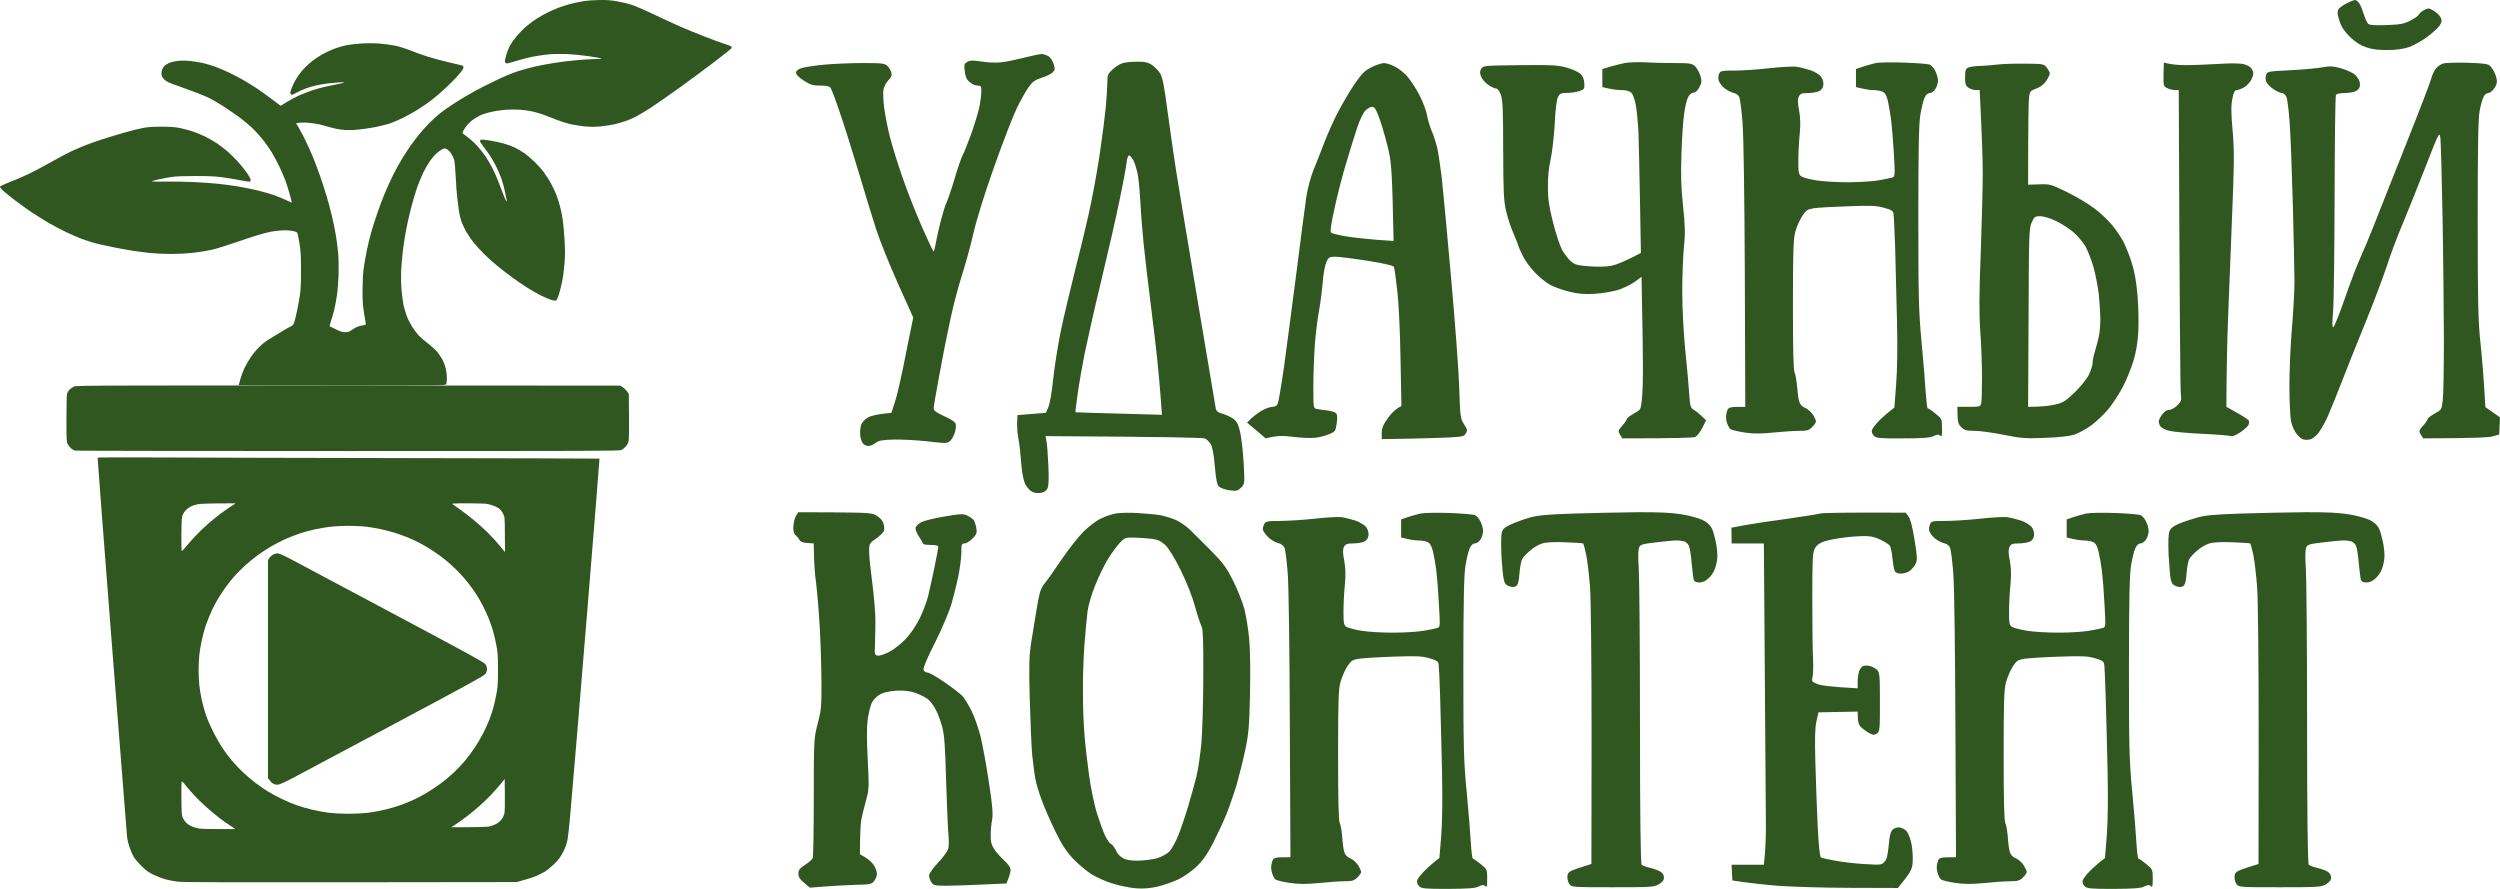 <svg width="135" height="48" viewBox="0 0 135 48" fill="none" xmlns="http://www.w3.org/2000/svg">
<path d="M30.748 0.226C30.928 0.177 31.252 0.108 31.469 0.07C31.721 0.028 32.053 0.004 32.388 0C32.777 -0.003 33.015 0.014 33.325 0.07C33.552 0.108 33.902 0.194 34.1 0.257C34.298 0.319 34.839 0.551 35.297 0.773C35.758 0.995 36.407 1.292 36.738 1.438C37.074 1.583 37.676 1.829 38.083 1.989C38.49 2.144 38.959 2.318 39.128 2.37C39.298 2.422 39.456 2.48 39.481 2.505C39.507 2.525 39.517 2.567 39.51 2.595C39.499 2.622 39.081 2.958 38.58 3.339C38.079 3.72 37.214 4.361 36.659 4.76C36.104 5.161 35.401 5.646 35.102 5.844C34.799 6.038 34.431 6.252 34.291 6.322C34.147 6.391 33.923 6.488 33.794 6.533C33.664 6.582 33.404 6.654 33.217 6.703C33.029 6.748 32.68 6.803 32.442 6.824C32.117 6.855 31.901 6.855 31.577 6.827C31.339 6.803 30.975 6.744 30.766 6.696C30.557 6.644 30.232 6.54 30.045 6.464C29.857 6.388 29.565 6.277 29.396 6.211C29.227 6.149 28.953 6.065 28.783 6.027C28.614 5.986 28.307 5.944 28.098 5.927C27.889 5.913 27.55 5.91 27.341 5.923C27.132 5.937 26.783 5.986 26.567 6.034C26.35 6.079 26.065 6.169 25.936 6.228C25.806 6.291 25.622 6.401 25.521 6.474C25.424 6.547 25.283 6.682 25.211 6.776C25.139 6.866 25.053 6.997 25.017 7.063C24.984 7.129 24.97 7.191 24.988 7.205C25.002 7.215 25.136 7.316 25.283 7.43C25.431 7.541 25.658 7.752 25.784 7.894C25.914 8.036 26.105 8.279 26.21 8.431C26.311 8.584 26.476 8.864 26.577 9.055C26.675 9.245 26.815 9.557 26.887 9.747C26.959 9.938 27.089 10.27 27.172 10.485C27.255 10.697 27.334 10.873 27.352 10.873C27.367 10.873 27.363 10.807 27.345 10.728C27.323 10.645 27.28 10.437 27.248 10.267C27.215 10.097 27.132 9.799 27.064 9.609C26.992 9.418 26.858 9.11 26.761 8.927C26.664 8.739 26.523 8.497 26.451 8.39C26.379 8.279 26.224 8.067 26.109 7.922C25.993 7.773 25.907 7.631 25.918 7.61C25.925 7.586 25.954 7.555 25.979 7.541C26.004 7.531 26.213 7.548 26.44 7.586C26.667 7.624 26.999 7.693 27.179 7.742C27.36 7.79 27.633 7.891 27.792 7.964C27.951 8.04 28.192 8.182 28.333 8.282C28.473 8.383 28.715 8.591 28.873 8.746C29.032 8.899 29.255 9.148 29.367 9.301C29.479 9.45 29.652 9.723 29.753 9.903C29.854 10.083 29.983 10.364 30.045 10.527C30.11 10.69 30.196 10.97 30.243 11.15C30.29 11.33 30.355 11.642 30.384 11.843C30.416 12.044 30.459 12.532 30.485 12.934C30.517 13.499 30.517 13.79 30.485 14.233C30.459 14.548 30.402 14.992 30.351 15.22C30.304 15.449 30.225 15.764 30.175 15.923C30.113 16.107 30.059 16.214 30.02 16.232C29.983 16.242 29.865 16.225 29.756 16.19C29.648 16.155 29.396 16.048 29.198 15.951C29 15.851 28.657 15.657 28.441 15.514C28.224 15.376 27.882 15.144 27.684 14.998C27.486 14.853 27.136 14.586 26.909 14.403C26.682 14.223 26.332 13.907 26.134 13.71C25.936 13.509 25.683 13.232 25.568 13.09C25.456 12.948 25.287 12.698 25.189 12.536C25.096 12.373 24.97 12.11 24.912 11.947C24.858 11.784 24.797 11.528 24.779 11.375C24.764 11.223 24.725 10.911 24.692 10.683C24.663 10.454 24.624 9.931 24.606 9.522C24.584 9.034 24.552 8.719 24.515 8.604C24.487 8.511 24.411 8.362 24.353 8.275C24.296 8.189 24.198 8.092 24.137 8.061C24.036 8.005 24.015 8.002 23.899 8.05C23.831 8.078 23.69 8.175 23.589 8.268C23.485 8.358 23.322 8.549 23.221 8.691C23.121 8.833 22.962 9.107 22.868 9.297C22.774 9.488 22.623 9.855 22.529 10.111C22.439 10.367 22.284 10.89 22.187 11.271C22.086 11.652 21.96 12.238 21.902 12.57C21.841 12.903 21.769 13.402 21.74 13.679C21.711 13.956 21.675 14.392 21.661 14.649C21.65 14.919 21.657 15.334 21.682 15.636C21.704 15.923 21.754 16.297 21.791 16.467C21.826 16.637 21.906 16.91 21.967 17.073C22.028 17.236 22.158 17.492 22.256 17.645C22.353 17.797 22.511 18.005 22.605 18.109C22.702 18.213 22.933 18.41 23.117 18.552C23.297 18.691 23.521 18.895 23.611 19.003C23.701 19.113 23.82 19.29 23.878 19.394C23.939 19.498 24.018 19.709 24.061 19.861C24.105 20.024 24.133 20.25 24.133 20.405C24.133 20.554 24.115 20.707 24.097 20.745C24.061 20.814 24.025 20.814 18.474 20.814C15.403 20.814 12.887 20.811 12.887 20.804C12.887 20.8 12.931 20.648 12.981 20.468C13.031 20.288 13.133 20.014 13.208 19.861C13.28 19.709 13.435 19.446 13.551 19.273C13.666 19.099 13.886 18.843 14.037 18.698C14.203 18.538 14.437 18.365 14.636 18.254C14.812 18.151 15.072 17.995 15.212 17.904C15.353 17.814 15.551 17.7 15.656 17.648C15.829 17.565 15.847 17.544 15.897 17.378C15.93 17.278 15.994 17.007 16.041 16.779C16.088 16.55 16.157 16.176 16.193 15.947C16.239 15.629 16.254 15.317 16.254 14.597C16.254 13.81 16.239 13.582 16.175 13.17C16.131 12.896 16.081 12.64 16.063 12.598C16.041 12.532 15.984 12.508 15.785 12.47C15.623 12.439 15.425 12.428 15.212 12.442C15.036 12.453 14.758 12.487 14.6 12.518C14.441 12.55 14.142 12.629 13.933 12.692C13.724 12.754 13.215 12.924 12.797 13.066C12.379 13.208 11.893 13.364 11.716 13.415C11.539 13.464 11.255 13.53 11.085 13.557C10.916 13.589 10.577 13.634 10.328 13.661C10.079 13.689 9.586 13.713 9.229 13.713C8.872 13.713 8.36 13.689 8.093 13.661C7.827 13.63 7.452 13.585 7.264 13.557C7.077 13.53 6.59 13.44 6.183 13.364C5.776 13.284 5.282 13.173 5.084 13.118C4.885 13.062 4.575 12.958 4.399 12.893C4.222 12.827 3.865 12.671 3.606 12.55C3.346 12.428 2.914 12.2 2.64 12.044C2.369 11.884 1.955 11.628 1.721 11.472C1.49 11.316 1.083 11.025 0.823 10.825C0.56 10.624 0.261 10.385 0.163 10.295C0.052 10.194 -0.01 10.108 0.001 10.076C0.008 10.049 0.243 9.941 0.513 9.837C0.787 9.734 1.245 9.536 1.533 9.401C1.821 9.262 2.366 8.975 2.741 8.76C3.119 8.545 3.635 8.272 3.894 8.151C4.154 8.033 4.518 7.877 4.705 7.808C4.893 7.735 5.282 7.6 5.57 7.506C5.859 7.413 6.385 7.254 6.742 7.153C7.099 7.049 7.553 6.938 7.751 6.904C8.01 6.859 8.288 6.841 8.742 6.841C9.243 6.845 9.445 6.859 9.733 6.918C9.932 6.959 10.242 7.039 10.418 7.101C10.595 7.16 10.905 7.288 11.103 7.385C11.301 7.486 11.593 7.655 11.752 7.763C11.911 7.874 12.159 8.067 12.307 8.196C12.455 8.327 12.696 8.563 12.844 8.726C12.992 8.888 13.208 9.155 13.323 9.325C13.442 9.491 13.536 9.664 13.536 9.713C13.536 9.761 13.514 9.806 13.493 9.813C13.468 9.82 13.219 9.782 12.941 9.727C12.664 9.671 12.224 9.598 11.968 9.567C11.622 9.522 11.258 9.505 10.562 9.505C9.968 9.505 9.506 9.522 9.301 9.55C9.124 9.578 8.803 9.633 8.591 9.682C8.374 9.727 8.201 9.775 8.201 9.792C8.201 9.806 8.53 9.81 8.93 9.806C9.333 9.799 10.018 9.81 10.454 9.831C10.89 9.851 11.474 9.893 11.752 9.921C12.03 9.948 12.509 10.011 12.815 10.063C13.122 10.111 13.619 10.211 13.915 10.284C14.214 10.357 14.617 10.475 14.816 10.544C15.014 10.617 15.302 10.735 15.457 10.807C15.609 10.883 15.742 10.942 15.753 10.942C15.764 10.942 15.717 10.745 15.648 10.502C15.58 10.257 15.472 9.917 15.411 9.747C15.346 9.578 15.201 9.242 15.09 9.003C14.978 8.764 14.79 8.414 14.672 8.223C14.556 8.033 14.344 7.728 14.199 7.548C14.059 7.368 13.796 7.08 13.623 6.914C13.446 6.744 13.125 6.478 12.905 6.318C12.685 6.159 12.303 5.896 12.051 5.733C11.795 5.57 11.471 5.38 11.33 5.31C11.186 5.241 10.89 5.113 10.671 5.026C10.451 4.943 10.04 4.791 9.751 4.69C9.463 4.59 9.164 4.479 9.085 4.441C9.005 4.403 8.897 4.327 8.847 4.271C8.796 4.216 8.742 4.126 8.728 4.067C8.713 4.008 8.717 3.897 8.739 3.817C8.76 3.734 8.818 3.627 8.861 3.575C8.908 3.52 9.034 3.44 9.142 3.395C9.25 3.353 9.459 3.301 9.607 3.288C9.762 3.27 10.033 3.27 10.238 3.291C10.436 3.308 10.761 3.36 10.959 3.405C11.157 3.45 11.467 3.544 11.644 3.61C11.82 3.675 12.145 3.814 12.365 3.918C12.585 4.025 12.909 4.192 13.086 4.292C13.262 4.392 13.597 4.597 13.825 4.746C14.052 4.891 14.444 5.172 15.158 5.712L15.475 5.515C15.648 5.407 15.951 5.245 16.149 5.154C16.348 5.064 16.712 4.926 16.96 4.846C17.209 4.767 17.674 4.652 17.995 4.593C18.319 4.531 18.582 4.472 18.582 4.458C18.582 4.441 18.456 4.437 18.305 4.451C18.15 4.462 17.887 4.486 17.717 4.503C17.548 4.524 17.263 4.569 17.087 4.611C16.91 4.649 16.64 4.728 16.492 4.784C16.344 4.839 16.121 4.943 15.994 5.012C15.793 5.127 15.76 5.134 15.71 5.089C15.663 5.044 15.663 5.016 15.717 4.846C15.753 4.742 15.829 4.562 15.89 4.448C15.948 4.334 16.056 4.153 16.131 4.05C16.203 3.946 16.351 3.769 16.459 3.655C16.568 3.544 16.759 3.371 16.888 3.274C17.015 3.177 17.252 3.021 17.411 2.931C17.57 2.841 17.862 2.706 18.06 2.629C18.258 2.557 18.546 2.474 18.701 2.442C18.853 2.411 19.206 2.373 19.484 2.352C19.826 2.328 20.15 2.328 20.486 2.352C20.756 2.373 21.149 2.425 21.358 2.47C21.567 2.515 21.938 2.633 22.187 2.733C22.436 2.834 22.85 2.983 23.106 3.062C23.362 3.142 23.849 3.274 24.188 3.353L24.359 3.394C24.63 3.457 24.861 3.512 24.908 3.523C24.988 3.544 25.02 3.572 25.027 3.634C25.035 3.7 24.966 3.804 24.768 4.032C24.624 4.205 24.31 4.524 24.076 4.742C23.838 4.961 23.51 5.248 23.34 5.376C23.171 5.508 22.854 5.729 22.637 5.868C22.421 6.01 22.021 6.232 21.754 6.367C21.488 6.498 21.131 6.647 20.961 6.696C20.792 6.744 20.46 6.824 20.223 6.872C19.985 6.921 19.57 6.976 19.303 7.001C18.928 7.032 18.734 7.032 18.456 7.001C18.258 6.98 17.948 6.914 17.771 6.859C17.595 6.803 17.325 6.734 17.177 6.703C17.029 6.675 16.777 6.64 16.618 6.627C16.459 6.613 16.254 6.613 15.987 6.647L16.153 6.935C16.247 7.091 16.409 7.406 16.521 7.635C16.629 7.863 16.791 8.22 16.878 8.431C16.968 8.642 17.141 9.1 17.267 9.453C17.389 9.806 17.559 10.319 17.638 10.596C17.721 10.873 17.854 11.372 17.934 11.704C18.013 12.037 18.107 12.515 18.146 12.761C18.186 13.007 18.24 13.429 18.262 13.696C18.287 13.987 18.294 14.451 18.283 14.856C18.269 15.241 18.229 15.726 18.19 15.982C18.154 16.228 18.085 16.574 18.045 16.744C18.002 16.914 17.927 17.181 17.876 17.333C17.826 17.485 17.79 17.614 17.797 17.617C17.804 17.62 17.955 17.693 18.132 17.78C18.391 17.908 18.492 17.939 18.637 17.939C18.748 17.939 18.853 17.915 18.91 17.877C18.965 17.846 19.069 17.776 19.145 17.721C19.235 17.662 19.375 17.61 19.527 17.582C19.714 17.551 19.768 17.53 19.754 17.489C19.747 17.461 19.703 17.195 19.657 16.9C19.588 16.464 19.574 16.228 19.577 15.636C19.581 15.165 19.603 14.749 19.642 14.458C19.678 14.212 19.754 13.783 19.812 13.506C19.869 13.229 19.967 12.823 20.028 12.605C20.089 12.387 20.226 11.943 20.338 11.618C20.446 11.292 20.641 10.773 20.77 10.457C20.9 10.142 21.116 9.668 21.253 9.401C21.387 9.134 21.61 8.736 21.744 8.518C21.881 8.3 22.075 8.002 22.176 7.86C22.277 7.718 22.479 7.451 22.623 7.271C22.771 7.091 23.002 6.827 23.142 6.685C23.279 6.543 23.532 6.311 23.701 6.169C23.87 6.027 24.26 5.75 24.566 5.556C24.872 5.359 25.345 5.082 25.611 4.933C25.878 4.787 26.415 4.517 26.801 4.33C27.208 4.136 27.691 3.932 27.954 3.849C28.203 3.769 28.607 3.658 28.855 3.603C29.104 3.544 29.5 3.468 29.738 3.43C29.976 3.388 30.366 3.336 30.604 3.305C30.841 3.277 31.263 3.239 31.541 3.218C31.818 3.201 32.15 3.184 32.28 3.184C32.409 3.184 32.499 3.173 32.481 3.159C32.467 3.146 32.157 3.09 31.797 3.035C31.415 2.979 30.903 2.931 30.567 2.917C30.214 2.907 29.836 2.913 29.594 2.938C29.378 2.962 29 3.017 28.758 3.062C28.513 3.111 28.098 3.218 27.839 3.301C27.475 3.416 27.349 3.443 27.313 3.412C27.287 3.391 27.266 3.336 27.269 3.288C27.269 3.239 27.302 3.083 27.345 2.941C27.385 2.799 27.475 2.581 27.54 2.456C27.608 2.332 27.774 2.099 27.911 1.937C28.048 1.774 28.286 1.535 28.444 1.403C28.599 1.272 28.859 1.081 29.017 0.984C29.176 0.884 29.439 0.738 29.605 0.659C29.767 0.582 30.02 0.471 30.16 0.416C30.304 0.364 30.567 0.278 30.748 0.226Z" fill="#315720"/>
<path fill-rule="evenodd" clip-rule="evenodd" d="M127.181 0C127.231 0 127.339 0.081 127.405 0.186C127.471 0.284 127.579 0.551 127.646 0.77C127.712 0.997 127.82 1.224 127.878 1.281C127.953 1.354 128.227 1.378 128.858 1.354C129.588 1.33 129.796 1.297 130.144 1.119C130.377 1.005 130.584 0.859 130.626 0.778C130.659 0.705 130.783 0.6 130.916 0.535C131.115 0.43 131.165 0.43 131.414 0.576C131.555 0.657 131.73 0.819 131.788 0.932C131.871 1.103 131.862 1.175 131.763 1.346C131.696 1.467 131.398 1.743 131.099 1.97C130.8 2.197 130.352 2.448 130.103 2.537C129.796 2.643 129.414 2.7 128.941 2.7C128.451 2.708 128.094 2.667 127.779 2.554C127.463 2.448 127.198 2.278 126.899 1.994C126.6 1.694 126.434 1.459 126.334 1.135C126.226 0.827 126.21 0.64 126.26 0.527C126.301 0.438 126.509 0.284 126.708 0.186C126.907 0.081 127.123 0 127.181 0ZM56.229 2.918C56.345 2.918 56.52 2.975 56.619 3.04C56.727 3.105 56.852 3.299 56.901 3.47C56.976 3.729 56.968 3.794 56.835 3.916C56.752 3.997 56.486 4.126 56.246 4.199C55.897 4.313 55.756 4.41 55.548 4.702C55.399 4.905 55.117 5.415 54.909 5.837C54.702 6.258 54.146 7.701 53.673 9.039C53.125 10.587 52.718 11.909 52.544 12.687C52.386 13.36 52.112 14.357 51.929 14.916C51.747 15.476 51.465 16.546 51.307 17.308C51.141 18.07 50.875 19.407 50.718 20.291C50.552 21.167 50.419 21.961 50.419 22.05C50.419 22.172 50.552 22.269 50.934 22.448C51.224 22.577 51.506 22.739 51.556 22.812C51.639 22.91 51.639 23.031 51.581 23.291C51.531 23.477 51.423 23.704 51.324 23.793C51.158 23.947 51.124 23.955 50.103 23.834C49.522 23.769 48.701 23.728 48.277 23.736C47.655 23.753 47.472 23.785 47.281 23.915C47.157 24.012 46.983 24.085 46.891 24.085C46.8 24.085 46.667 24.02 46.601 23.947C46.534 23.866 46.459 23.655 46.451 23.477C46.435 23.291 46.459 23.047 46.509 22.926C46.559 22.796 46.725 22.626 46.866 22.545C47.016 22.456 47.364 22.358 48.136 22.294L48.327 21.702C48.435 21.386 48.626 20.551 48.767 19.861C48.9 19.172 49.083 18.281 49.315 17.146L48.493 15.322C48.045 14.316 47.505 12.987 47.306 12.363C47.107 11.739 46.675 10.336 46.352 9.242C46.02 8.147 45.571 6.704 45.339 6.04C45.115 5.375 44.891 4.775 44.833 4.718C44.775 4.653 44.55 4.613 44.276 4.621C43.895 4.621 43.754 4.58 43.405 4.353C43.139 4.183 42.99 4.037 42.99 3.932C42.99 3.818 43.081 3.745 43.281 3.68C43.438 3.624 43.986 3.543 44.484 3.494C44.982 3.445 45.928 3.405 46.584 3.405C47.655 3.405 47.779 3.421 47.929 3.567C48.02 3.656 48.111 3.818 48.136 3.932C48.169 4.078 48.12 4.191 47.97 4.337C47.854 4.451 47.738 4.678 47.705 4.848C47.68 5.01 47.696 5.472 47.754 5.877C47.812 6.283 47.945 6.972 48.062 7.418C48.178 7.864 48.468 8.812 48.717 9.525C48.958 10.239 49.431 11.447 49.771 12.217C50.103 12.979 50.394 13.595 50.419 13.579C50.444 13.571 50.485 13.376 50.527 13.165C50.56 12.947 50.676 12.419 50.784 11.998C50.892 11.576 51.033 11.098 51.108 10.944C51.182 10.79 51.382 10.206 51.548 9.647C51.714 9.088 51.913 8.504 51.996 8.35C52.079 8.196 52.278 7.685 52.452 7.215C52.618 6.745 52.809 6.121 52.876 5.813C52.942 5.513 52.992 5.123 52.992 4.945C52.992 4.653 52.967 4.621 52.785 4.621C52.668 4.621 52.477 4.54 52.361 4.434C52.203 4.305 52.137 4.151 52.096 3.851C52.054 3.494 52.071 3.429 52.237 3.34C52.386 3.251 52.535 3.251 53.017 3.324C53.349 3.381 53.814 3.397 54.071 3.364C54.32 3.34 54.86 3.226 55.275 3.121C55.69 3.016 56.113 2.927 56.229 2.918ZM61.375 3.332C61.807 3.324 61.973 3.356 62.197 3.502C62.355 3.607 62.562 3.818 62.654 3.972C62.778 4.183 62.878 4.702 63.052 6.04C63.185 7.02 63.384 8.423 63.5 9.161C63.617 9.898 64.139 13.052 64.662 16.173C65.185 19.294 65.633 21.937 65.65 22.05C65.683 22.204 65.766 22.277 66.04 22.35C66.239 22.407 66.497 22.537 66.629 22.634C66.804 22.78 66.887 22.95 66.978 23.388C67.044 23.704 67.127 24.45 67.161 25.05C67.219 26.136 67.21 26.144 67.011 26.339C66.837 26.509 66.762 26.525 66.397 26.477C66.165 26.444 65.916 26.355 65.833 26.282C65.716 26.177 65.667 25.925 65.6 25.171C65.545 24.523 65.47 24.126 65.376 23.98C65.302 23.858 65.16 23.72 65.069 23.68C64.978 23.631 63.093 23.591 56.462 23.55L56.511 23.834C56.544 23.988 56.586 24.572 56.611 25.131C56.644 25.715 56.627 26.233 56.578 26.347C56.528 26.477 56.412 26.574 56.237 26.606C56.08 26.647 55.897 26.631 55.756 26.566C55.623 26.509 55.457 26.331 55.366 26.144C55.261 25.928 55.186 25.536 55.142 24.969C55.109 24.499 55.042 23.899 54.984 23.631C54.934 23.364 54.901 22.983 54.943 22.415L56.478 22.294L56.611 21.985C56.686 21.823 56.802 21.159 56.868 20.51C56.935 19.861 57.117 18.694 57.275 17.916C57.433 17.138 57.815 15.549 58.105 14.389C58.404 13.23 58.777 11.666 58.927 10.904C59.084 10.142 59.309 8.885 59.416 8.107C59.533 7.328 59.666 6.267 59.715 5.756C59.757 5.245 59.798 4.637 59.798 4.418C59.798 4.061 59.831 3.98 60.064 3.762C60.213 3.624 60.446 3.47 60.587 3.421C60.728 3.372 61.077 3.332 61.375 3.332ZM60.462 10.782C60.288 11.649 59.84 13.603 59.475 15.119C59.109 16.635 58.703 18.443 58.562 19.132C58.429 19.821 58.254 20.81 58.188 21.321C58.113 21.831 58.063 22.261 58.08 22.261C58.088 22.269 59.143 22.302 60.421 22.334L62.745 22.399C62.645 20.964 62.554 20.024 62.488 19.375C62.421 18.727 62.255 17.34 62.122 16.294C61.99 15.249 61.824 13.838 61.757 13.174C61.691 12.501 61.608 11.504 61.583 10.944C61.55 10.385 61.492 9.712 61.442 9.444C61.392 9.177 61.292 8.836 61.218 8.69C61.143 8.544 61.043 8.415 60.985 8.399C60.919 8.374 60.869 8.512 60.836 8.78C60.811 9.015 60.645 9.915 60.462 10.782ZM88.808 3.364C89.173 3.389 89.895 3.405 90.41 3.405C91.257 3.405 91.356 3.421 91.539 3.583C91.639 3.689 91.771 3.916 91.821 4.094C91.904 4.361 91.896 4.467 91.771 4.702C91.68 4.88 91.564 4.994 91.448 5.002C91.323 5.018 91.215 5.115 91.141 5.286C91.074 5.432 90.983 5.829 90.941 6.161C90.892 6.494 90.825 7.442 90.8 8.269C90.759 9.412 90.775 10.093 90.883 11.106C90.999 12.209 91.008 12.606 90.933 13.336C90.883 13.822 90.842 14.9 90.842 15.727C90.842 16.603 90.908 17.9 90.999 18.848C91.091 19.74 91.19 20.818 91.215 21.24C91.265 21.961 91.282 22.018 91.489 22.148C91.614 22.221 91.805 22.375 92.128 22.699L91.921 23.112C91.805 23.347 91.63 23.558 91.531 23.599C91.423 23.639 90.501 23.672 87.605 23.672L87.48 23.469C87.364 23.274 87.372 23.25 87.605 22.983C87.746 22.829 87.854 22.658 87.854 22.618C87.854 22.577 88.02 22.448 88.227 22.334C88.601 22.131 88.601 22.131 88.659 21.58C88.7 21.28 88.725 20.421 88.717 19.659C88.717 18.897 88.692 17.535 88.642 14.949L88.269 15.225C88.061 15.37 87.654 15.573 87.356 15.662C87.057 15.751 86.501 15.841 86.111 15.865C85.571 15.897 85.247 15.873 84.741 15.751C84.376 15.662 83.911 15.492 83.703 15.379C83.496 15.265 83.139 14.981 82.907 14.738C82.674 14.503 82.392 14.122 82.276 13.903C82.16 13.676 82.035 13.409 82.002 13.295C81.969 13.182 81.836 12.857 81.711 12.565C81.579 12.274 81.412 11.747 81.329 11.39C81.197 10.839 81.18 10.344 81.172 8.107C81.172 5.975 81.147 5.407 81.047 5.123C80.973 4.921 80.873 4.783 80.798 4.783C80.732 4.783 80.541 4.702 80.383 4.597C80.226 4.491 80.043 4.288 79.985 4.151C79.902 3.94 79.902 3.859 79.985 3.713C80.093 3.543 80.143 3.543 82.085 3.518C83.836 3.502 84.143 3.518 84.617 3.656C84.915 3.737 85.239 3.891 85.347 3.989C85.474 4.113 85.543 4.283 85.554 4.499C85.571 4.799 85.554 4.824 85.281 4.921C85.123 4.969 84.824 5.018 84.617 5.018C84.293 5.018 84.226 5.051 84.127 5.245C84.06 5.383 83.986 5.958 83.952 6.729C83.911 7.418 83.811 8.277 83.728 8.634C83.637 9.039 83.579 9.582 83.587 10.093C83.587 10.725 83.645 11.147 83.861 11.998C84.01 12.598 84.235 13.271 84.351 13.49C84.475 13.709 84.683 13.984 84.824 14.106C85.04 14.292 85.173 14.333 85.82 14.381C86.285 14.414 86.741 14.406 87.024 14.349C87.273 14.3 87.737 14.122 88.609 13.66L88.559 10.863C88.534 9.323 88.493 7.645 88.476 7.134C88.451 6.623 88.385 5.967 88.335 5.675C88.277 5.375 88.177 5.083 88.086 5.002C87.986 4.91 87.804 4.864 87.538 4.864C87.322 4.864 87.007 4.824 86.526 4.702V3.729L86.957 3.599C87.198 3.526 87.563 3.437 87.771 3.397C87.978 3.364 88.443 3.348 88.808 3.364ZM102.836 3.381C103.516 3.405 104.147 3.453 104.222 3.494C104.305 3.535 104.43 3.689 104.504 3.826C104.579 3.972 104.645 4.207 104.654 4.337C104.654 4.467 104.596 4.678 104.513 4.799C104.438 4.929 104.297 5.026 104.205 5.026C104.098 5.026 103.998 5.115 103.923 5.286C103.857 5.432 103.757 5.845 103.699 6.202C103.616 6.688 103.591 8.082 103.591 11.714C103.591 16.068 103.608 16.781 103.765 18.483C103.865 19.529 103.965 20.761 103.99 21.215C104.023 21.677 104.064 22.05 104.098 22.05C104.139 22.05 104.322 22.172 104.513 22.334C104.861 22.61 104.869 22.626 104.869 23.12C104.878 23.534 104.853 23.615 104.77 23.526C104.687 23.445 104.612 23.453 104.413 23.55C104.222 23.639 103.832 23.672 102.753 23.672C101.508 23.68 101.325 23.664 101.192 23.534C101.101 23.445 101.06 23.323 101.084 23.226C101.109 23.137 101.275 22.918 101.45 22.739C101.624 22.561 101.881 22.326 102.296 22.01L102.388 20.794C102.454 20.015 102.471 18.767 102.437 17.308C102.404 16.059 102.363 14.292 102.338 13.376C102.305 12.46 102.271 11.633 102.247 11.528C102.222 11.39 102.114 11.317 101.732 11.22C101.342 11.106 101.018 11.09 99.806 11.139C99.009 11.163 98.171 11.212 97.955 11.244C97.598 11.301 97.524 11.349 97.316 11.674C97.183 11.876 97.017 12.257 96.943 12.525C96.843 12.93 96.818 13.603 96.818 16.473C96.818 18.872 96.843 19.999 96.909 20.121C96.959 20.226 97.017 20.559 97.042 20.875C97.067 21.191 97.117 21.556 97.158 21.686C97.208 21.84 97.316 21.961 97.482 22.026C97.615 22.083 97.806 22.253 97.897 22.391C97.988 22.537 98.063 22.707 98.063 22.756C98.063 22.812 97.972 22.95 97.856 23.064C97.69 23.234 97.582 23.266 97.175 23.266C96.909 23.266 96.278 23.307 95.781 23.355C95.083 23.428 94.71 23.428 94.203 23.355C93.838 23.299 93.49 23.218 93.431 23.161C93.373 23.104 93.282 22.934 93.241 22.78C93.191 22.602 93.199 22.399 93.249 22.229C93.332 21.977 93.349 21.969 94.245 21.969L94.22 14.851C94.203 10.652 94.154 7.28 94.096 6.607C94.046 5.983 93.971 5.383 93.93 5.269C93.88 5.14 93.763 5.051 93.614 5.018C93.481 4.986 93.266 4.872 93.124 4.767C92.983 4.653 92.85 4.467 92.809 4.353C92.776 4.232 92.792 4.061 92.834 3.972C92.909 3.826 93 3.81 93.68 3.81C94.104 3.81 94.959 3.753 95.573 3.68C96.187 3.616 96.843 3.575 97.026 3.607C97.208 3.632 97.54 3.721 97.764 3.794C97.988 3.867 98.246 4.021 98.329 4.134C98.428 4.256 98.478 4.434 98.462 4.58C98.445 4.742 98.368 4.856 98.229 4.921C98.113 4.978 97.847 5.026 97.623 5.026C97.299 5.026 97.216 5.059 97.142 5.205C97.067 5.342 97.067 5.529 97.15 5.958C97.225 6.364 97.233 6.737 97.183 7.256C97.142 7.661 97.109 8.309 97.109 8.699C97.109 9.323 97.133 9.428 97.275 9.525C97.366 9.59 97.739 9.688 98.105 9.744C98.47 9.801 99.25 9.842 99.848 9.842C100.445 9.833 101.167 9.793 101.466 9.736C101.765 9.679 102.081 9.615 102.172 9.59C102.33 9.542 102.338 9.501 102.271 8.318C102.23 7.645 102.164 6.818 102.122 6.485C102.081 6.153 101.998 5.683 101.948 5.456C101.873 5.148 101.79 5.01 101.649 4.945C101.549 4.905 101.325 4.864 101.151 4.864C100.985 4.864 100.703 4.824 100.221 4.702V3.729L100.57 3.607C100.769 3.543 101.076 3.453 101.259 3.413C101.441 3.364 102.147 3.356 102.836 3.381ZM133.232 3.389C134.087 3.413 134.328 3.445 134.452 3.551C134.535 3.624 134.66 3.81 134.718 3.948C134.784 4.094 134.834 4.297 134.834 4.394C134.842 4.499 134.767 4.678 134.668 4.799C134.577 4.929 134.435 5.026 134.361 5.026C134.278 5.026 134.162 5.115 134.112 5.229C134.054 5.342 133.954 5.675 133.904 5.975C133.821 6.38 133.796 7.936 133.796 11.836C133.796 16.367 133.821 17.348 133.946 18.524C134.029 19.286 134.12 20.372 134.211 21.985L135 22.537L134.958 23.461L134.626 23.558C134.419 23.623 133.655 23.664 130.85 23.672L130.725 23.469C130.609 23.274 130.617 23.25 130.85 22.983C130.991 22.829 131.099 22.658 131.099 22.618C131.099 22.577 131.265 22.448 131.472 22.334C131.846 22.131 131.846 22.131 131.912 21.58C131.945 21.28 131.97 19.813 131.97 18.321C131.962 16.83 131.937 13.822 131.896 11.633C131.854 9.444 131.804 7.531 131.771 7.377C131.721 7.118 131.655 7.264 130.983 8.998C130.576 10.044 130.011 11.447 129.729 12.12C129.447 12.784 129.057 13.83 128.866 14.43C128.667 15.03 128.144 16.416 127.696 17.511C127.247 18.605 126.691 20.007 126.45 20.632C126.21 21.256 125.869 22.091 125.695 22.496C125.513 22.901 125.247 23.347 125.098 23.493C124.907 23.68 124.757 23.753 124.566 23.753C124.359 23.753 124.234 23.688 124.06 23.485C123.927 23.339 123.786 23.047 123.728 22.796C123.67 22.553 123.628 21.726 123.628 20.851C123.628 20.015 123.686 18.621 123.761 17.754C123.836 16.886 123.902 15.751 123.902 15.241C123.902 14.73 123.861 12.809 123.811 10.985C123.761 9.161 123.686 7.166 123.637 6.566C123.595 5.967 123.52 5.375 123.471 5.245C123.421 5.123 123.313 5.026 123.238 5.026C123.155 5.026 122.948 4.937 122.782 4.824C122.607 4.71 122.425 4.532 122.383 4.418C122.333 4.297 122.325 4.143 122.375 4.029C122.441 3.859 122.508 3.851 123.637 3.794C124.292 3.762 125.073 3.697 125.371 3.64C125.836 3.559 125.986 3.567 126.442 3.697C126.733 3.786 127.056 3.932 127.164 4.029C127.272 4.134 127.388 4.297 127.413 4.394C127.447 4.499 127.447 4.645 127.413 4.718C127.388 4.799 127.272 4.905 127.156 4.945C127.04 4.986 126.783 5.026 126.575 5.026C126.367 5.026 126.177 5.067 126.143 5.123C126.102 5.18 126.077 7.653 126.069 10.62C126.06 13.587 126.027 16.384 125.986 16.846C125.936 17.389 125.936 17.673 125.994 17.673C126.035 17.681 126.309 17.008 126.592 16.197C126.874 15.379 127.256 14.365 127.447 13.944C127.637 13.522 127.978 12.72 128.194 12.16C128.409 11.601 129.181 9.671 129.895 7.864C130.617 6.056 131.24 4.434 131.281 4.256C131.323 4.078 131.439 3.834 131.53 3.713C131.622 3.591 131.804 3.462 131.937 3.429C132.062 3.389 132.651 3.372 133.232 3.389ZM74.739 3.405C74.855 3.405 75.112 3.486 75.312 3.591C75.519 3.689 75.826 3.932 76.001 4.134C76.175 4.337 76.474 4.791 76.656 5.148C76.839 5.504 77.013 5.975 77.055 6.202C77.088 6.421 77.204 6.81 77.304 7.053C77.412 7.296 77.544 7.718 77.611 7.985C77.669 8.253 77.777 8.966 77.852 9.566C77.918 10.166 78.15 12.614 78.358 14.998C78.574 17.381 78.773 20.064 78.798 20.956C78.848 22.448 78.864 22.602 79.03 22.861C79.13 23.015 79.221 23.185 79.221 23.226C79.221 23.266 79.18 23.372 79.122 23.453C79.022 23.591 78.848 23.607 77.395 23.655C76.507 23.68 75.511 23.704 74.615 23.712V23.38C74.615 23.12 74.689 22.934 74.947 22.577C75.129 22.318 75.37 22.067 75.677 21.929L75.627 19.335C75.602 17.811 75.528 16.286 75.445 15.646C75.378 15.046 75.303 14.495 75.278 14.43C75.254 14.341 74.872 14.252 73.851 14.081C73.079 13.96 72.299 13.863 72.108 13.863C71.776 13.863 71.743 13.887 71.618 14.162C71.543 14.333 71.452 14.851 71.419 15.322C71.377 15.792 71.286 16.465 71.22 16.822C71.153 17.178 71.054 17.965 71.004 18.564C70.962 19.164 70.921 20.194 70.921 20.851C70.921 22.026 70.921 22.05 71.112 22.083C71.211 22.107 71.46 22.14 71.668 22.164C71.875 22.188 72.091 22.253 72.141 22.31C72.216 22.383 72.224 22.545 72.183 22.853C72.124 23.274 72.108 23.307 71.792 23.437C71.61 23.518 71.278 23.607 71.045 23.639C70.821 23.664 70.273 23.647 69.842 23.591C69.252 23.518 68.962 23.518 68.348 23.672L67.343 22.82L67.534 22.626C67.642 22.52 67.891 22.326 68.099 22.196C68.306 22.075 68.572 21.969 68.705 21.969C68.862 21.969 68.954 21.913 69.003 21.783C69.045 21.686 69.194 20.802 69.335 19.821C69.468 18.84 69.775 16.538 70.008 14.714C70.24 12.89 70.481 11.033 70.547 10.595C70.614 10.166 70.788 9.525 70.929 9.177C71.07 8.836 71.336 8.172 71.51 7.701C71.693 7.231 72.025 6.485 72.257 6.04C72.49 5.594 72.888 4.921 73.145 4.54C73.552 3.956 73.685 3.818 74.075 3.624C74.324 3.502 74.623 3.405 74.739 3.405ZM73.303 6.85C73.178 7.207 72.921 8.042 72.722 8.715C72.514 9.38 72.224 10.506 72.075 11.204C71.884 12.055 71.817 12.509 71.875 12.557C71.925 12.606 72.274 12.695 72.664 12.76C73.054 12.825 73.793 12.906 74.316 12.947L75.254 13.011C75.179 9.315 75.137 8.812 74.988 8.147C74.888 7.701 74.689 6.988 74.548 6.566C74.341 5.958 74.249 5.788 74.117 5.772C74.017 5.756 73.859 5.845 73.726 5.975C73.61 6.096 73.419 6.494 73.303 6.85ZM109.335 3.437C110.323 3.445 110.373 3.453 110.522 3.648C110.613 3.762 110.688 3.907 110.688 3.972C110.688 4.037 110.597 4.224 110.489 4.378C110.373 4.556 110.173 4.702 109.958 4.783C109.642 4.896 109.609 4.929 109.567 5.269C109.543 5.472 109.518 6.607 109.518 9.971L110.124 9.955C110.696 9.931 110.754 9.955 111.593 10.36C112.074 10.595 112.722 10.976 113.037 11.212C113.361 11.439 113.801 11.852 114.025 12.12C114.249 12.387 114.539 12.809 114.664 13.052C114.788 13.295 114.996 13.806 115.112 14.187C115.27 14.665 115.361 15.208 115.428 15.97C115.477 16.57 115.494 17.446 115.469 17.916C115.436 18.491 115.353 19.002 115.203 19.497C115.079 19.902 114.822 20.534 114.622 20.915C114.415 21.296 114.075 21.823 113.859 22.083C113.643 22.35 113.228 22.739 112.946 22.958C112.655 23.169 112.224 23.404 111.991 23.477C111.717 23.558 111.111 23.623 110.389 23.647C109.36 23.688 109.111 23.664 108.19 23.477C107.617 23.364 106.92 23.266 106.637 23.266C106.189 23.266 106.081 23.234 105.907 23.064C105.733 22.893 105.699 22.78 105.699 21.969H106.322C106.903 21.969 106.945 21.953 106.986 21.783C107.011 21.686 107.028 21.045 107.028 20.364C107.028 19.691 106.986 18.573 106.936 17.892C106.87 16.959 106.87 15.93 106.961 13.619C107.019 11.949 107.069 10.028 107.069 9.363C107.069 8.69 107.028 7.41 106.903 4.864H106.696C106.579 4.864 106.405 4.807 106.305 4.742C106.148 4.637 106.115 4.548 106.115 4.175C106.115 3.81 106.148 3.713 106.281 3.648C106.372 3.607 106.662 3.567 106.928 3.559C107.185 3.551 107.609 3.518 107.858 3.486C108.107 3.453 108.779 3.429 109.335 3.437ZM109.543 17.162L109.518 21.969C110.256 21.969 110.696 21.913 110.97 21.848C111.41 21.75 111.535 21.661 112.041 21.183C112.356 20.875 112.697 20.453 112.805 20.226C112.913 19.999 113.004 19.707 113.004 19.578C113.004 19.448 113.062 19.172 113.128 18.97C113.186 18.767 113.278 18.435 113.328 18.216C113.377 18.005 113.419 17.584 113.419 17.267C113.419 16.951 113.377 16.343 113.336 15.905C113.286 15.476 113.153 14.803 113.045 14.406C112.929 14.017 112.73 13.506 112.597 13.271C112.456 13.044 112.149 12.687 111.908 12.492C111.667 12.298 111.244 12.03 110.97 11.909C110.696 11.779 110.339 11.674 110.165 11.674C109.891 11.674 109.85 11.706 109.709 12.014C109.567 12.338 109.559 12.711 109.543 17.162ZM116.847 3.381L117.187 3.453C117.378 3.494 117.793 3.518 118.109 3.518C118.424 3.518 119.171 3.486 119.769 3.453C120.482 3.405 120.964 3.413 121.18 3.47C121.401 3.529 121.548 3.626 121.62 3.762C121.703 3.932 121.694 4.021 121.595 4.256C121.528 4.41 121.346 4.613 121.205 4.702C121.055 4.791 120.864 4.864 120.79 4.864C120.673 4.864 120.615 4.978 120.549 5.326C120.474 5.683 120.474 6.104 120.565 7.093C120.657 8.22 120.648 8.861 120.524 11.876C120.449 13.79 120.35 16.27 120.308 17.389C120.267 18.5 120.233 19.991 120.225 21.969L120.806 22.294C121.122 22.472 121.404 22.658 121.429 22.699C121.454 22.739 121.454 22.845 121.429 22.918C121.412 22.999 121.213 23.185 120.997 23.331C120.748 23.501 120.549 23.582 120.474 23.55C120.408 23.518 119.711 23.461 118.939 23.428C118.167 23.388 117.362 23.323 117.154 23.266C116.947 23.218 116.731 23.112 116.673 23.039C116.615 22.966 116.573 22.837 116.573 22.756C116.573 22.683 116.656 22.504 116.764 22.375C116.872 22.221 117.021 22.131 117.137 22.131C117.245 22.131 117.445 22.026 117.577 21.888C117.785 21.677 117.81 21.605 117.768 21.337C117.735 21.175 117.702 17.397 117.652 4.864H117.445C117.328 4.864 117.146 4.815 117.03 4.759C116.83 4.669 116.822 4.629 116.83 4.021L116.847 3.381ZM43.106 27.66L45.082 27.668C46.9 27.684 47.082 27.693 47.339 27.847C47.505 27.944 47.655 28.106 47.705 28.252C47.746 28.382 47.763 28.568 47.738 28.657C47.713 28.747 47.522 28.933 47.315 29.079C46.941 29.338 46.933 29.355 46.933 29.792C46.933 30.035 47.016 30.814 47.107 31.511C47.198 32.216 47.273 33.116 47.273 33.521C47.273 33.919 47.256 34.502 47.248 34.818C47.223 35.353 47.231 35.386 47.414 35.402C47.514 35.418 47.788 35.321 48.028 35.2C48.261 35.078 48.651 34.77 48.9 34.51C49.174 34.227 49.464 33.789 49.672 33.375C49.846 33.011 50.054 32.476 50.12 32.184C50.186 31.892 50.344 31.203 50.46 30.643C50.577 30.084 50.668 29.581 50.668 29.525C50.668 29.46 50.529 29.427 50.253 29.427C50.029 29.427 49.838 29.395 49.846 29.363C49.846 29.33 49.746 29.16 49.63 28.982C49.506 28.803 49.423 28.584 49.439 28.503C49.456 28.414 49.597 28.276 49.755 28.195C49.913 28.114 50.485 27.976 51.025 27.887C51.871 27.741 52.029 27.741 52.228 27.838C52.353 27.895 52.502 28.001 52.56 28.057C52.618 28.122 52.685 28.317 52.718 28.495C52.768 28.779 52.743 28.844 52.519 29.079C52.378 29.225 52.178 29.346 52.087 29.346C51.929 29.346 51.913 29.395 51.913 29.808C51.913 30.068 51.846 30.643 51.755 31.089C51.664 31.535 51.49 32.224 51.373 32.63C51.257 33.035 50.867 33.943 50.493 34.697C50.054 35.556 49.838 36.083 49.871 36.172C49.896 36.253 49.995 36.318 50.087 36.318C50.178 36.318 50.601 36.561 51.025 36.853C51.448 37.145 51.88 37.486 51.988 37.599C52.087 37.721 52.303 38.069 52.461 38.385C52.618 38.694 52.834 39.318 52.95 39.764C53.058 40.209 53.266 41.32 53.399 42.236C53.598 43.517 53.631 43.979 53.573 44.263C53.532 44.465 53.498 44.838 53.498 45.09C53.49 45.455 53.54 45.625 53.689 45.86C53.805 46.03 54.046 46.306 54.229 46.468C54.453 46.67 54.569 46.841 54.569 46.979C54.569 47.092 54.519 47.295 54.345 47.708L53.067 47.765C52.369 47.797 51.481 47.83 51.108 47.83C50.485 47.83 50.41 47.813 50.294 47.643C50.228 47.546 50.17 47.384 50.17 47.279C50.17 47.173 50.369 46.889 50.668 46.573C50.983 46.233 51.182 45.949 51.216 45.779C51.241 45.633 51.241 45.317 51.216 45.074C51.191 44.83 51.133 43.533 51.091 42.196C51.041 40.291 50.992 39.65 50.875 39.237C50.792 38.945 50.651 38.547 50.543 38.345C50.444 38.142 50.253 37.883 50.12 37.769C49.987 37.656 49.672 37.502 49.423 37.413C49.091 37.307 48.809 37.275 48.385 37.299C48.02 37.323 47.696 37.396 47.514 37.502C47.356 37.583 47.165 37.785 47.082 37.94C47.007 38.094 46.908 38.499 46.858 38.831C46.8 39.245 46.8 39.934 46.858 41.02C46.933 42.528 46.933 42.625 46.758 43.249C46.659 43.606 46.551 44.06 46.509 44.263C46.476 44.465 46.443 44.96 46.435 46.127L46.742 46.306C46.908 46.411 47.115 46.597 47.198 46.735C47.281 46.865 47.348 47.068 47.356 47.181C47.356 47.295 47.29 47.465 47.207 47.57C47.074 47.749 46.991 47.765 46.186 47.781C45.704 47.797 44.957 47.83 43.737 47.935L43.43 47.676C43.197 47.489 43.114 47.36 43.114 47.181C43.114 46.987 43.181 46.889 43.471 46.703C43.662 46.581 43.853 46.419 43.886 46.338C43.92 46.265 43.944 44.782 43.944 43.047C43.944 39.934 43.953 39.869 44.152 39.091C44.335 38.41 44.368 38.134 44.359 37.007C44.359 36.294 44.326 34.964 44.276 34.048C44.227 33.132 44.135 31.981 44.069 31.495C44.003 31 43.944 30.319 43.944 29.346L43.604 29.322C43.364 29.314 43.231 29.257 43.164 29.144C43.114 29.055 43.015 28.941 42.949 28.884C42.865 28.82 42.83 28.665 42.841 28.422C42.857 28.22 42.915 27.968 42.982 27.855L43.106 27.66ZM61.384 27.701C61.815 27.725 62.371 27.774 62.629 27.814C62.878 27.863 63.268 27.976 63.5 28.082C63.724 28.179 64.081 28.43 64.289 28.633C64.488 28.836 65.003 29.346 65.418 29.76C66.057 30.408 66.231 30.652 66.596 31.373C66.829 31.843 67.094 32.516 67.194 32.873C67.285 33.23 67.401 33.943 67.451 34.454C67.509 35.021 67.526 36.197 67.501 37.453C67.46 39.277 67.426 39.642 67.235 40.534C67.119 41.093 66.903 41.936 66.771 42.398C66.629 42.868 66.38 43.582 66.223 43.979C66.057 44.384 65.733 45.074 65.509 45.519C65.21 46.103 64.961 46.46 64.629 46.784C64.364 47.035 63.932 47.343 63.625 47.489C63.326 47.627 62.82 47.805 62.504 47.878C62.106 47.968 61.732 48 61.342 47.968C61.018 47.943 60.462 47.83 60.097 47.716C59.732 47.611 59.209 47.376 58.935 47.206C58.661 47.027 58.213 46.654 57.947 46.37C57.582 45.981 57.333 45.6 56.976 44.871C56.719 44.336 56.387 43.59 56.254 43.209C56.113 42.836 55.955 42.325 55.914 42.074C55.864 41.831 55.789 41.247 55.739 40.777C55.698 40.315 55.64 38.945 55.607 37.737C55.557 35.897 55.573 35.41 55.69 34.656C55.773 34.17 55.889 33.44 55.955 33.035C56.013 32.638 56.105 32.176 56.154 32.005C56.196 31.835 56.32 31.6 56.428 31.479C56.536 31.357 56.935 30.797 57.308 30.238C57.682 29.687 58.221 28.998 58.503 28.714C58.786 28.438 59.201 28.114 59.433 28.009C59.657 27.895 60.014 27.774 60.222 27.733C60.421 27.693 60.944 27.676 61.384 27.701ZM59.823 30.198C59.632 30.514 59.325 31.146 59.143 31.6C58.952 32.062 58.769 32.686 58.727 33.019C58.686 33.343 58.611 34.138 58.562 34.778C58.512 35.426 58.47 36.578 58.478 37.331C58.478 38.094 58.512 39.147 58.562 39.682C58.603 40.218 58.719 41.207 58.81 41.871C58.902 42.544 59.093 43.452 59.226 43.898C59.367 44.344 59.566 44.887 59.666 45.106C59.765 45.325 59.914 45.536 59.989 45.568C60.072 45.608 60.188 45.771 60.263 45.925C60.33 46.095 60.495 46.265 60.653 46.346C60.836 46.444 61.11 46.484 61.508 46.476C61.824 46.468 62.272 46.403 62.504 46.338C62.728 46.265 63.019 46.111 63.135 45.989C63.26 45.868 63.475 45.487 63.617 45.138C63.758 44.79 63.998 44.084 64.156 43.557C64.314 43.031 64.513 42.293 64.612 41.912C64.704 41.539 64.82 40.712 64.878 40.088C64.928 39.464 64.978 37.842 64.978 36.48C64.986 34.754 64.961 33.959 64.895 33.846C64.837 33.757 64.679 33.278 64.538 32.776C64.388 32.216 64.081 31.446 63.758 30.789C63.409 30.092 63.118 29.614 62.919 29.427C62.678 29.209 62.521 29.136 62.181 29.095C61.948 29.063 61.525 29.038 61.243 29.03C60.761 29.022 60.72 29.038 60.454 29.33C60.296 29.5 60.014 29.89 59.823 30.198ZM78.275 27.701C78.956 27.725 79.586 27.782 79.661 27.822C79.744 27.855 79.869 28.009 79.943 28.155C80.018 28.301 80.085 28.528 80.085 28.657C80.093 28.795 80.026 29.006 79.952 29.128C79.869 29.249 79.736 29.346 79.644 29.346C79.537 29.346 79.437 29.444 79.362 29.614C79.296 29.76 79.196 30.165 79.138 30.522C79.055 31.008 79.022 32.403 79.022 36.035C79.022 40.396 79.039 41.101 79.205 42.804C79.304 43.858 79.404 45.09 79.429 45.544C79.454 45.998 79.503 46.37 79.537 46.37C79.57 46.37 79.761 46.5 79.952 46.654C80.3 46.938 80.309 46.954 80.309 47.449C80.309 47.862 80.292 47.935 80.209 47.854C80.118 47.773 80.051 47.773 79.852 47.87C79.661 47.968 79.271 47.992 78.192 48C76.947 48 76.764 47.984 76.632 47.854C76.54 47.765 76.499 47.651 76.524 47.546C76.549 47.457 76.715 47.238 76.889 47.06C77.063 46.881 77.32 46.646 77.727 46.33L77.827 45.114C77.885 44.336 77.901 43.087 77.868 41.628C77.843 40.38 77.793 38.612 77.769 37.696C77.744 36.788 77.702 35.953 77.686 35.856C77.661 35.71 77.544 35.645 77.171 35.54C76.773 35.426 76.457 35.418 75.245 35.459C74.44 35.483 73.61 35.54 73.386 35.572C73.029 35.629 72.963 35.67 72.747 35.994C72.622 36.197 72.456 36.578 72.382 36.845C72.274 37.251 72.257 37.923 72.257 40.801C72.257 43.193 72.282 44.319 72.349 44.449C72.398 44.547 72.456 44.887 72.481 45.195C72.498 45.511 72.548 45.876 72.589 46.006C72.639 46.168 72.755 46.289 72.921 46.354C73.054 46.411 73.245 46.573 73.336 46.719C73.427 46.865 73.502 47.027 73.502 47.084C73.502 47.141 73.411 47.279 73.295 47.384C73.129 47.554 73.013 47.587 72.614 47.587C72.349 47.587 71.718 47.635 71.22 47.684C70.522 47.749 70.149 47.749 69.643 47.676C69.277 47.627 68.929 47.538 68.862 47.481C68.804 47.432 68.721 47.262 68.68 47.1C68.63 46.922 68.63 46.727 68.688 46.557C68.763 46.298 68.779 46.289 69.684 46.289L69.651 39.18C69.634 34.981 69.593 31.6 69.535 30.927C69.485 30.303 69.41 29.703 69.369 29.59C69.311 29.46 69.194 29.371 69.012 29.322C68.854 29.29 68.605 29.136 68.456 28.982C68.306 28.828 68.19 28.649 68.19 28.576C68.19 28.511 68.223 28.382 68.273 28.293C68.348 28.155 68.439 28.13 69.12 28.13C69.543 28.13 70.39 28.074 71.012 28.009C71.626 27.936 72.282 27.903 72.465 27.928C72.647 27.96 72.979 28.041 73.203 28.114C73.427 28.195 73.677 28.349 73.768 28.455C73.859 28.576 73.917 28.755 73.901 28.901C73.884 29.063 73.807 29.179 73.668 29.249C73.552 29.298 73.278 29.346 73.062 29.346C72.739 29.346 72.656 29.379 72.573 29.533C72.506 29.671 72.506 29.857 72.589 30.279C72.664 30.684 72.672 31.057 72.622 31.576C72.581 31.981 72.548 32.63 72.548 33.027C72.548 33.651 72.564 33.757 72.714 33.854C72.805 33.91 73.178 34.008 73.544 34.065C73.909 34.121 74.689 34.17 75.287 34.162C75.876 34.162 76.607 34.113 76.905 34.056C77.196 34.008 77.52 33.943 77.611 33.91C77.769 33.87 77.769 33.829 77.702 32.638C77.669 31.965 77.603 31.146 77.561 30.806C77.52 30.473 77.437 30.011 77.379 29.776C77.304 29.476 77.221 29.33 77.088 29.273C76.988 29.225 76.764 29.184 76.59 29.184C76.424 29.184 76.142 29.152 75.66 29.022V28.049L76.009 27.928C76.208 27.863 76.515 27.774 76.698 27.733C76.88 27.693 77.586 27.676 78.275 27.701ZM88.401 27.66C89.58 27.652 90.277 27.684 90.809 27.774C91.215 27.838 91.722 27.976 91.929 28.074C92.178 28.195 92.344 28.349 92.444 28.536C92.519 28.698 92.626 29.095 92.684 29.427C92.759 29.914 92.759 30.133 92.676 30.481C92.602 30.789 92.485 31.008 92.294 31.195C92.112 31.381 91.946 31.454 91.771 31.454C91.6 31.454 91.498 31.408 91.464 31.316C91.439 31.235 91.39 30.83 91.348 30.4C91.315 29.979 91.249 29.557 91.199 29.468C91.157 29.379 91.058 29.282 90.983 29.249C90.908 29.217 90.709 29.184 90.535 29.184C90.369 29.184 89.854 29.233 89.406 29.29C88.65 29.379 88.576 29.403 88.501 29.59C88.46 29.719 88.451 30.141 88.493 30.684C88.526 31.178 88.559 34.964 88.559 39.091C88.559 43.987 88.592 46.638 88.65 46.695C88.692 46.743 88.9 46.816 89.107 46.865C89.306 46.914 89.564 47.003 89.663 47.068C89.779 47.141 89.854 47.262 89.854 47.384C89.854 47.53 89.771 47.635 89.58 47.749C89.331 47.903 89.165 47.911 87.09 47.911C84.882 47.911 84.874 47.911 84.741 47.733C84.675 47.635 84.625 47.449 84.641 47.319C84.658 47.133 84.724 47.068 84.998 46.962C85.181 46.898 85.463 46.8 85.936 46.654L85.945 39.764C85.945 35.816 85.911 32.37 85.862 31.697C85.812 31.057 85.72 30.271 85.654 29.954C85.588 29.646 85.513 29.371 85.488 29.346C85.455 29.33 85.023 29.298 84.509 29.282C83.886 29.257 83.479 29.282 83.255 29.355C83.073 29.411 82.774 29.59 82.6 29.752C82.425 29.906 82.234 30.108 82.193 30.198C82.143 30.287 82.077 30.635 82.052 30.96C82.019 31.405 81.969 31.584 81.869 31.649C81.769 31.714 81.653 31.714 81.496 31.657C81.329 31.6 81.246 31.503 81.205 31.292C81.163 31.138 81.114 30.595 81.081 30.076C81.056 29.565 81.056 29.014 81.081 28.844C81.13 28.576 81.188 28.511 81.554 28.333C81.778 28.228 82.234 28.057 82.566 27.96C83.056 27.822 83.513 27.782 84.957 27.733C85.936 27.701 87.488 27.668 88.401 27.66ZM102.911 27.684L103.06 27.887C103.16 28.025 103.276 28.455 103.384 29.144C103.533 30.044 103.541 30.238 103.45 30.433C103.392 30.562 103.243 30.741 103.135 30.822C103.018 30.911 102.803 30.976 102.653 30.976C102.479 30.976 102.363 30.919 102.313 30.83C102.271 30.749 102.222 30.433 102.188 30.116C102.164 29.808 102.089 29.5 102.031 29.444C101.973 29.379 101.748 29.241 101.533 29.136C101.25 28.998 101.001 28.941 100.661 28.949C100.404 28.949 99.906 28.982 99.566 29.03C99.217 29.071 98.76 29.16 98.544 29.225C98.254 29.322 98.113 29.419 98.005 29.614C97.88 29.849 97.864 30.149 97.864 32.386C97.864 33.773 97.88 35.216 97.905 35.589C97.922 35.97 97.914 36.399 97.88 36.545C97.822 36.797 97.839 36.813 98.129 36.934C98.32 37.015 98.819 37.088 100.313 37.169V36.845C100.304 36.667 100.346 36.407 100.387 36.261C100.437 36.107 100.545 35.978 100.645 35.953C100.736 35.937 100.894 35.937 100.993 35.97C101.101 35.994 101.259 36.083 101.35 36.164C101.499 36.302 101.516 36.416 101.516 37.907C101.516 39.407 101.508 39.504 101.35 39.609C101.201 39.707 101.151 39.699 100.935 39.585C100.794 39.512 100.603 39.366 100.495 39.269C100.362 39.131 100.313 38.977 100.313 38.426L98.196 38.467L98.088 38.953C98.005 39.31 97.997 39.918 98.03 41.182C98.055 42.147 98.113 43.679 98.154 44.587C98.213 45.754 98.271 46.265 98.337 46.306C98.395 46.338 98.76 46.419 99.15 46.484C99.532 46.557 100.246 46.638 100.728 46.662C101.558 46.711 101.607 46.711 101.765 46.533C101.89 46.395 101.939 46.184 101.989 45.657C102.031 45.154 102.089 44.911 102.197 44.806C102.288 44.717 102.429 44.668 102.587 44.684C102.72 44.701 102.886 44.798 102.977 44.911C103.06 45.025 103.176 45.333 103.226 45.6C103.276 45.868 103.301 46.298 103.284 46.549C103.259 46.946 103.209 47.06 102.487 47.951L99.922 47.943C98.52 47.943 96.785 47.886 96.079 47.838C95.365 47.781 94.511 47.692 93.548 47.546L93.506 46.695H95.249L95.307 46.071C95.341 45.722 95.365 44.968 95.357 44.384C95.349 43.809 95.324 40.185 95.249 29.346H93.506L93.498 28.495L94.228 28.357C94.627 28.284 95.648 28.13 96.494 28.017C97.333 27.895 98.138 27.774 98.279 27.733C98.412 27.693 99.507 27.668 102.911 27.684ZM114.216 27.701C114.896 27.725 115.527 27.782 115.602 27.822C115.685 27.855 115.809 28.009 115.884 28.155C115.959 28.301 116.025 28.528 116.025 28.657C116.033 28.795 115.967 29.006 115.892 29.128C115.809 29.249 115.677 29.346 115.585 29.346C115.477 29.346 115.378 29.444 115.303 29.614C115.237 29.76 115.137 30.165 115.079 30.522C114.996 31.008 114.963 32.403 114.963 36.035C114.963 40.396 114.979 41.101 115.145 42.804C115.245 43.858 115.345 45.09 115.369 45.544C115.394 45.998 115.444 46.37 115.477 46.37C115.511 46.37 115.701 46.5 115.892 46.654C116.241 46.938 116.249 46.954 116.249 47.449C116.249 47.862 116.233 47.935 116.15 47.854C116.058 47.773 115.992 47.773 115.793 47.87C115.602 47.968 115.212 47.992 114.133 48C112.888 48 112.705 47.984 112.572 47.854C112.481 47.765 112.439 47.651 112.464 47.546C112.489 47.457 112.655 47.238 112.83 47.06C113.004 46.881 113.261 46.646 113.668 46.33L113.767 45.114C113.826 44.336 113.842 43.087 113.809 41.628C113.784 40.38 113.734 38.612 113.709 37.696C113.684 36.788 113.643 35.953 113.626 35.856C113.601 35.71 113.485 35.645 113.112 35.54C112.713 35.426 112.398 35.418 111.186 35.459C110.381 35.483 109.551 35.54 109.327 35.572C108.97 35.629 108.903 35.67 108.688 35.994C108.563 36.197 108.397 36.578 108.322 36.845C108.215 37.251 108.198 37.923 108.198 40.801C108.198 43.193 108.223 44.319 108.289 44.449C108.339 44.547 108.397 44.887 108.422 45.195C108.439 45.511 108.488 45.876 108.53 46.006C108.58 46.168 108.696 46.289 108.862 46.354C108.995 46.411 109.186 46.573 109.277 46.719C109.368 46.865 109.443 47.027 109.443 47.084C109.443 47.141 109.352 47.279 109.235 47.384C109.069 47.554 108.953 47.587 108.555 47.587C108.289 47.587 107.658 47.635 107.16 47.684C106.463 47.749 106.09 47.749 105.583 47.676C105.218 47.627 104.869 47.538 104.803 47.481C104.745 47.432 104.662 47.262 104.62 47.1C104.571 46.922 104.571 46.727 104.629 46.557C104.703 46.298 104.72 46.289 105.625 46.289L105.592 39.18C105.575 34.981 105.533 31.6 105.475 30.927C105.426 30.303 105.351 29.703 105.309 29.59C105.26 29.468 105.143 29.371 104.994 29.338C104.861 29.306 104.645 29.201 104.513 29.095C104.38 28.99 104.239 28.82 104.197 28.722C104.156 28.617 104.164 28.455 104.214 28.333C104.288 28.139 104.322 28.13 105.06 28.13C105.484 28.13 106.33 28.074 106.953 28.009C107.567 27.936 108.223 27.903 108.405 27.928C108.588 27.96 108.92 28.041 109.144 28.114C109.368 28.195 109.617 28.349 109.709 28.455C109.8 28.576 109.858 28.755 109.841 28.901C109.825 29.063 109.747 29.179 109.609 29.249C109.493 29.298 109.219 29.346 109.003 29.346C108.679 29.346 108.596 29.379 108.513 29.533C108.447 29.671 108.447 29.857 108.53 30.279C108.605 30.684 108.613 31.057 108.563 31.576C108.522 31.981 108.488 32.63 108.488 33.027C108.488 33.651 108.505 33.757 108.654 33.854C108.746 33.91 109.119 34.008 109.484 34.065C109.85 34.121 110.63 34.17 111.228 34.162C111.817 34.162 112.547 34.113 112.846 34.056C113.137 34.008 113.46 33.943 113.552 33.91C113.709 33.87 113.709 33.829 113.643 32.638C113.61 31.965 113.543 31.146 113.502 30.806C113.46 30.473 113.377 30.011 113.319 29.776C113.245 29.476 113.162 29.33 113.029 29.273C112.929 29.225 112.705 29.184 112.531 29.184C112.365 29.184 112.082 29.152 111.601 29.022V28.049L111.95 27.928C112.149 27.863 112.456 27.774 112.639 27.733C112.821 27.693 113.527 27.676 114.216 27.701ZM124.425 27.66C125.604 27.652 126.301 27.684 126.832 27.774C127.239 27.838 127.745 27.976 127.953 28.074C128.202 28.195 128.368 28.349 128.467 28.536C128.542 28.698 128.65 29.095 128.708 29.427C128.783 29.914 128.783 30.133 128.7 30.481C128.625 30.789 128.509 31.008 128.318 31.195C128.135 31.381 127.969 31.454 127.795 31.454C127.624 31.454 127.521 31.408 127.488 31.316C127.463 31.235 127.413 30.83 127.372 30.4C127.339 29.979 127.272 29.557 127.222 29.468C127.181 29.379 127.081 29.282 127.007 29.249C126.932 29.217 126.733 29.184 126.558 29.184C126.392 29.184 125.878 29.233 125.43 29.29C124.674 29.379 124.599 29.403 124.525 29.59C124.483 29.719 124.475 30.141 124.516 30.684C124.55 31.178 124.583 34.964 124.583 39.091C124.583 43.987 124.616 46.638 124.674 46.695C124.716 46.743 124.923 46.816 125.131 46.865C125.33 46.914 125.587 47.003 125.687 47.068C125.803 47.141 125.878 47.262 125.878 47.384C125.878 47.53 125.795 47.635 125.604 47.749C125.355 47.903 125.189 47.911 123.114 47.911C120.906 47.911 120.898 47.911 120.765 47.733C120.698 47.635 120.649 47.449 120.665 47.319C120.682 47.133 120.748 47.068 121.022 46.962C121.205 46.898 121.487 46.8 121.96 46.654L121.968 39.764C121.968 35.816 121.935 32.37 121.885 31.697C121.835 31.057 121.744 30.271 121.678 29.954C121.611 29.646 121.537 29.371 121.512 29.346C121.479 29.33 121.047 29.298 120.532 29.282C119.91 29.257 119.503 29.282 119.279 29.355C119.096 29.411 118.798 29.59 118.623 29.752C118.449 29.906 118.258 30.108 118.216 30.198C118.167 30.287 118.1 30.635 118.075 30.96C118.042 31.405 117.992 31.584 117.893 31.649C117.793 31.714 117.677 31.714 117.519 31.657C117.353 31.6 117.27 31.503 117.22 31.292C117.187 31.138 117.137 30.538 117.104 29.954C117.079 29.265 117.088 28.828 117.154 28.682C117.212 28.528 117.37 28.406 117.635 28.293C117.851 28.195 118.291 28.049 118.615 27.96C119.071 27.822 119.553 27.782 120.981 27.733C121.96 27.701 123.512 27.668 124.425 27.66Z" fill="#315720"/>
<path fill-rule="evenodd" clip-rule="evenodd" d="M33.487 20.823L33.628 20.91C33.707 20.958 33.812 21.058 33.956 21.266L33.967 22.482C33.974 23.272 33.967 23.75 33.941 23.843C33.92 23.927 33.848 24.048 33.786 24.117C33.722 24.186 33.617 24.269 33.559 24.301C33.459 24.352 32.251 24.356 18.799 24.356C10.739 24.356 4.103 24.346 4.046 24.332C3.992 24.314 3.898 24.262 3.837 24.21C3.772 24.155 3.692 24.055 3.656 23.985C3.591 23.864 3.588 23.753 3.588 22.59C3.588 21.779 3.602 21.291 3.628 21.228C3.646 21.176 3.707 21.09 3.761 21.034C3.815 20.979 3.923 20.906 4.002 20.872C4.143 20.809 4.597 20.806 33.487 20.823ZM8.537 24.702C10.325 24.713 16.42 24.727 22.079 24.737C27.738 24.747 32.373 24.758 32.373 24.765C32.377 24.768 32.294 25.845 32.186 27.162C32.081 28.478 31.869 31.055 31.721 32.894C31.57 34.733 31.317 37.795 31.159 39.7C31 41.605 30.831 43.608 30.78 44.151C30.733 44.695 30.669 45.239 30.643 45.364C30.614 45.488 30.56 45.665 30.524 45.762C30.488 45.855 30.395 46.046 30.315 46.178C30.229 46.333 30.07 46.52 29.883 46.697C29.721 46.849 29.501 47.026 29.393 47.085C29.284 47.147 29.068 47.251 28.91 47.321C28.751 47.386 28.459 47.483 27.9 47.632L18.943 47.643C12.412 47.65 9.889 47.643 9.625 47.612C9.427 47.591 9.128 47.535 8.959 47.49C8.789 47.445 8.497 47.334 8.31 47.244C8.025 47.109 7.917 47.033 7.661 46.787C7.492 46.624 7.301 46.403 7.236 46.299C7.174 46.195 7.07 45.97 7.009 45.797C6.947 45.623 6.879 45.353 6.861 45.19C6.843 45.028 6.475 40.358 6.043 34.816C5.61 29.274 5.264 24.727 5.271 24.713C5.278 24.699 6.749 24.692 8.537 24.702ZM10.31 27.345C10.231 27.383 10.116 27.466 10.051 27.532C9.986 27.595 9.907 27.709 9.871 27.785C9.816 27.903 9.806 28.048 9.795 28.824C9.791 29.32 9.798 29.735 9.813 29.749C9.827 29.763 9.925 29.669 10.025 29.541C10.127 29.413 10.361 29.146 10.548 28.949C10.736 28.748 11.049 28.447 11.248 28.277C11.446 28.104 11.738 27.868 11.896 27.75C12.055 27.629 12.307 27.453 12.455 27.356L12.725 27.179C11.204 27.182 10.811 27.2 10.671 27.231C10.552 27.255 10.39 27.307 10.31 27.345ZM24.89 27.546C25.078 27.678 25.402 27.931 25.611 28.104C25.82 28.273 26.145 28.571 26.336 28.758C26.523 28.945 26.812 29.261 26.974 29.455L27.27 29.811C27.27 28.37 27.255 27.976 27.23 27.889C27.208 27.813 27.143 27.685 27.086 27.602C27.01 27.498 26.92 27.428 26.758 27.352C26.631 27.297 26.441 27.234 26.332 27.214C26.224 27.193 25.738 27.179 25.251 27.179C24.407 27.182 24.372 27.186 24.458 27.241C24.505 27.273 24.7 27.411 24.89 27.546ZM17.015 28.582C16.777 28.634 16.398 28.738 16.178 28.81C15.955 28.887 15.587 29.029 15.367 29.129C15.144 29.233 14.805 29.406 14.618 29.52C14.43 29.631 14.113 29.839 13.915 29.981C13.717 30.123 13.396 30.39 13.197 30.57C13.003 30.753 12.743 31.02 12.617 31.162C12.495 31.304 12.314 31.529 12.217 31.665C12.116 31.8 11.95 32.045 11.842 32.219C11.734 32.392 11.568 32.693 11.471 32.894C11.374 33.095 11.222 33.462 11.136 33.708C11.049 33.954 10.941 34.352 10.891 34.591C10.84 34.83 10.783 35.177 10.764 35.36C10.743 35.547 10.725 35.918 10.725 36.185C10.725 36.451 10.743 36.822 10.764 37.006C10.783 37.193 10.84 37.539 10.891 37.778C10.941 38.017 11.049 38.398 11.125 38.627C11.204 38.855 11.388 39.274 11.536 39.562C11.68 39.846 11.911 40.244 12.048 40.445C12.185 40.646 12.401 40.934 12.531 41.082C12.657 41.235 12.902 41.495 13.079 41.664C13.252 41.831 13.551 42.09 13.745 42.236C13.936 42.385 14.25 42.603 14.438 42.721C14.625 42.835 14.975 43.026 15.212 43.14C15.45 43.254 15.807 43.407 16.005 43.476C16.204 43.549 16.578 43.656 16.834 43.718C17.094 43.781 17.501 43.857 17.746 43.888C18.002 43.919 18.449 43.944 18.817 43.944C19.185 43.944 19.632 43.919 19.891 43.888C20.133 43.857 20.544 43.781 20.799 43.718C21.059 43.656 21.43 43.549 21.628 43.476C21.827 43.403 22.137 43.278 22.313 43.199C22.494 43.116 22.793 42.96 22.98 42.849C23.168 42.742 23.51 42.516 23.737 42.354C23.964 42.191 24.321 41.893 24.53 41.692C24.739 41.491 25.017 41.197 25.146 41.034C25.28 40.871 25.492 40.584 25.622 40.393C25.752 40.203 25.954 39.86 26.073 39.631C26.192 39.403 26.35 39.06 26.422 38.869C26.494 38.679 26.596 38.384 26.642 38.211C26.689 38.038 26.765 37.705 26.808 37.466C26.88 37.092 26.891 36.912 26.891 36.167C26.891 35.409 26.88 35.246 26.805 34.851C26.758 34.605 26.675 34.242 26.617 34.044C26.559 33.85 26.448 33.535 26.368 33.344C26.289 33.154 26.156 32.87 26.076 32.711C25.994 32.555 25.846 32.295 25.745 32.132C25.64 31.969 25.438 31.682 25.291 31.491C25.143 31.301 24.865 30.989 24.678 30.802C24.487 30.615 24.188 30.341 24.007 30.199C23.831 30.054 23.488 29.815 23.25 29.662C23.013 29.51 22.609 29.288 22.349 29.167C22.093 29.046 21.661 28.88 21.394 28.793C21.127 28.706 20.706 28.599 20.457 28.551C20.208 28.502 19.837 28.447 19.628 28.426C19.419 28.409 19.022 28.391 18.745 28.395C18.467 28.398 18.064 28.419 17.844 28.443C17.628 28.471 17.253 28.533 17.015 28.582ZM27.032 42.336C26.909 42.489 26.675 42.752 26.509 42.929C26.343 43.102 26.062 43.375 25.882 43.531C25.705 43.687 25.413 43.93 25.233 44.065C25.056 44.203 24.786 44.397 24.638 44.494L24.368 44.671C25.932 44.671 26.307 44.654 26.441 44.626C26.549 44.602 26.714 44.539 26.812 44.484C26.905 44.432 27.032 44.325 27.089 44.245C27.151 44.165 27.215 44.02 27.237 43.926C27.259 43.826 27.27 43.403 27.262 42.908L27.252 42.066L27.032 42.336ZM9.795 43.15C9.806 43.957 9.813 44.04 9.881 44.182C9.925 44.269 10.004 44.383 10.062 44.439C10.119 44.494 10.249 44.577 10.346 44.622C10.447 44.664 10.617 44.716 10.725 44.737C10.833 44.757 11.323 44.775 11.817 44.771H12.707C12.304 44.505 12.03 44.311 11.842 44.165C11.655 44.02 11.338 43.76 11.143 43.583C10.945 43.41 10.646 43.119 10.48 42.935C10.31 42.755 10.098 42.51 10.004 42.388C9.878 42.222 9.831 42.18 9.813 42.218C9.798 42.25 9.791 42.669 9.795 43.15ZM14.996 29.881C15.065 29.881 15.317 29.991 15.663 30.172C15.969 30.334 18.453 31.654 21.178 33.109C25.402 35.36 26.145 35.766 26.213 35.87C26.267 35.946 26.3 36.043 26.3 36.129C26.3 36.216 26.267 36.313 26.213 36.389C26.145 36.493 25.42 36.891 21.34 39.066C18.702 40.473 16.24 41.785 15.861 41.986C15.436 42.212 15.122 42.357 15.032 42.367C14.931 42.381 14.848 42.367 14.762 42.322C14.693 42.288 14.6 42.208 14.47 42.018V30.241L14.553 30.12C14.6 30.054 14.693 29.971 14.762 29.939C14.83 29.905 14.938 29.877 14.996 29.881Z" fill="#315720"/>
</svg>
